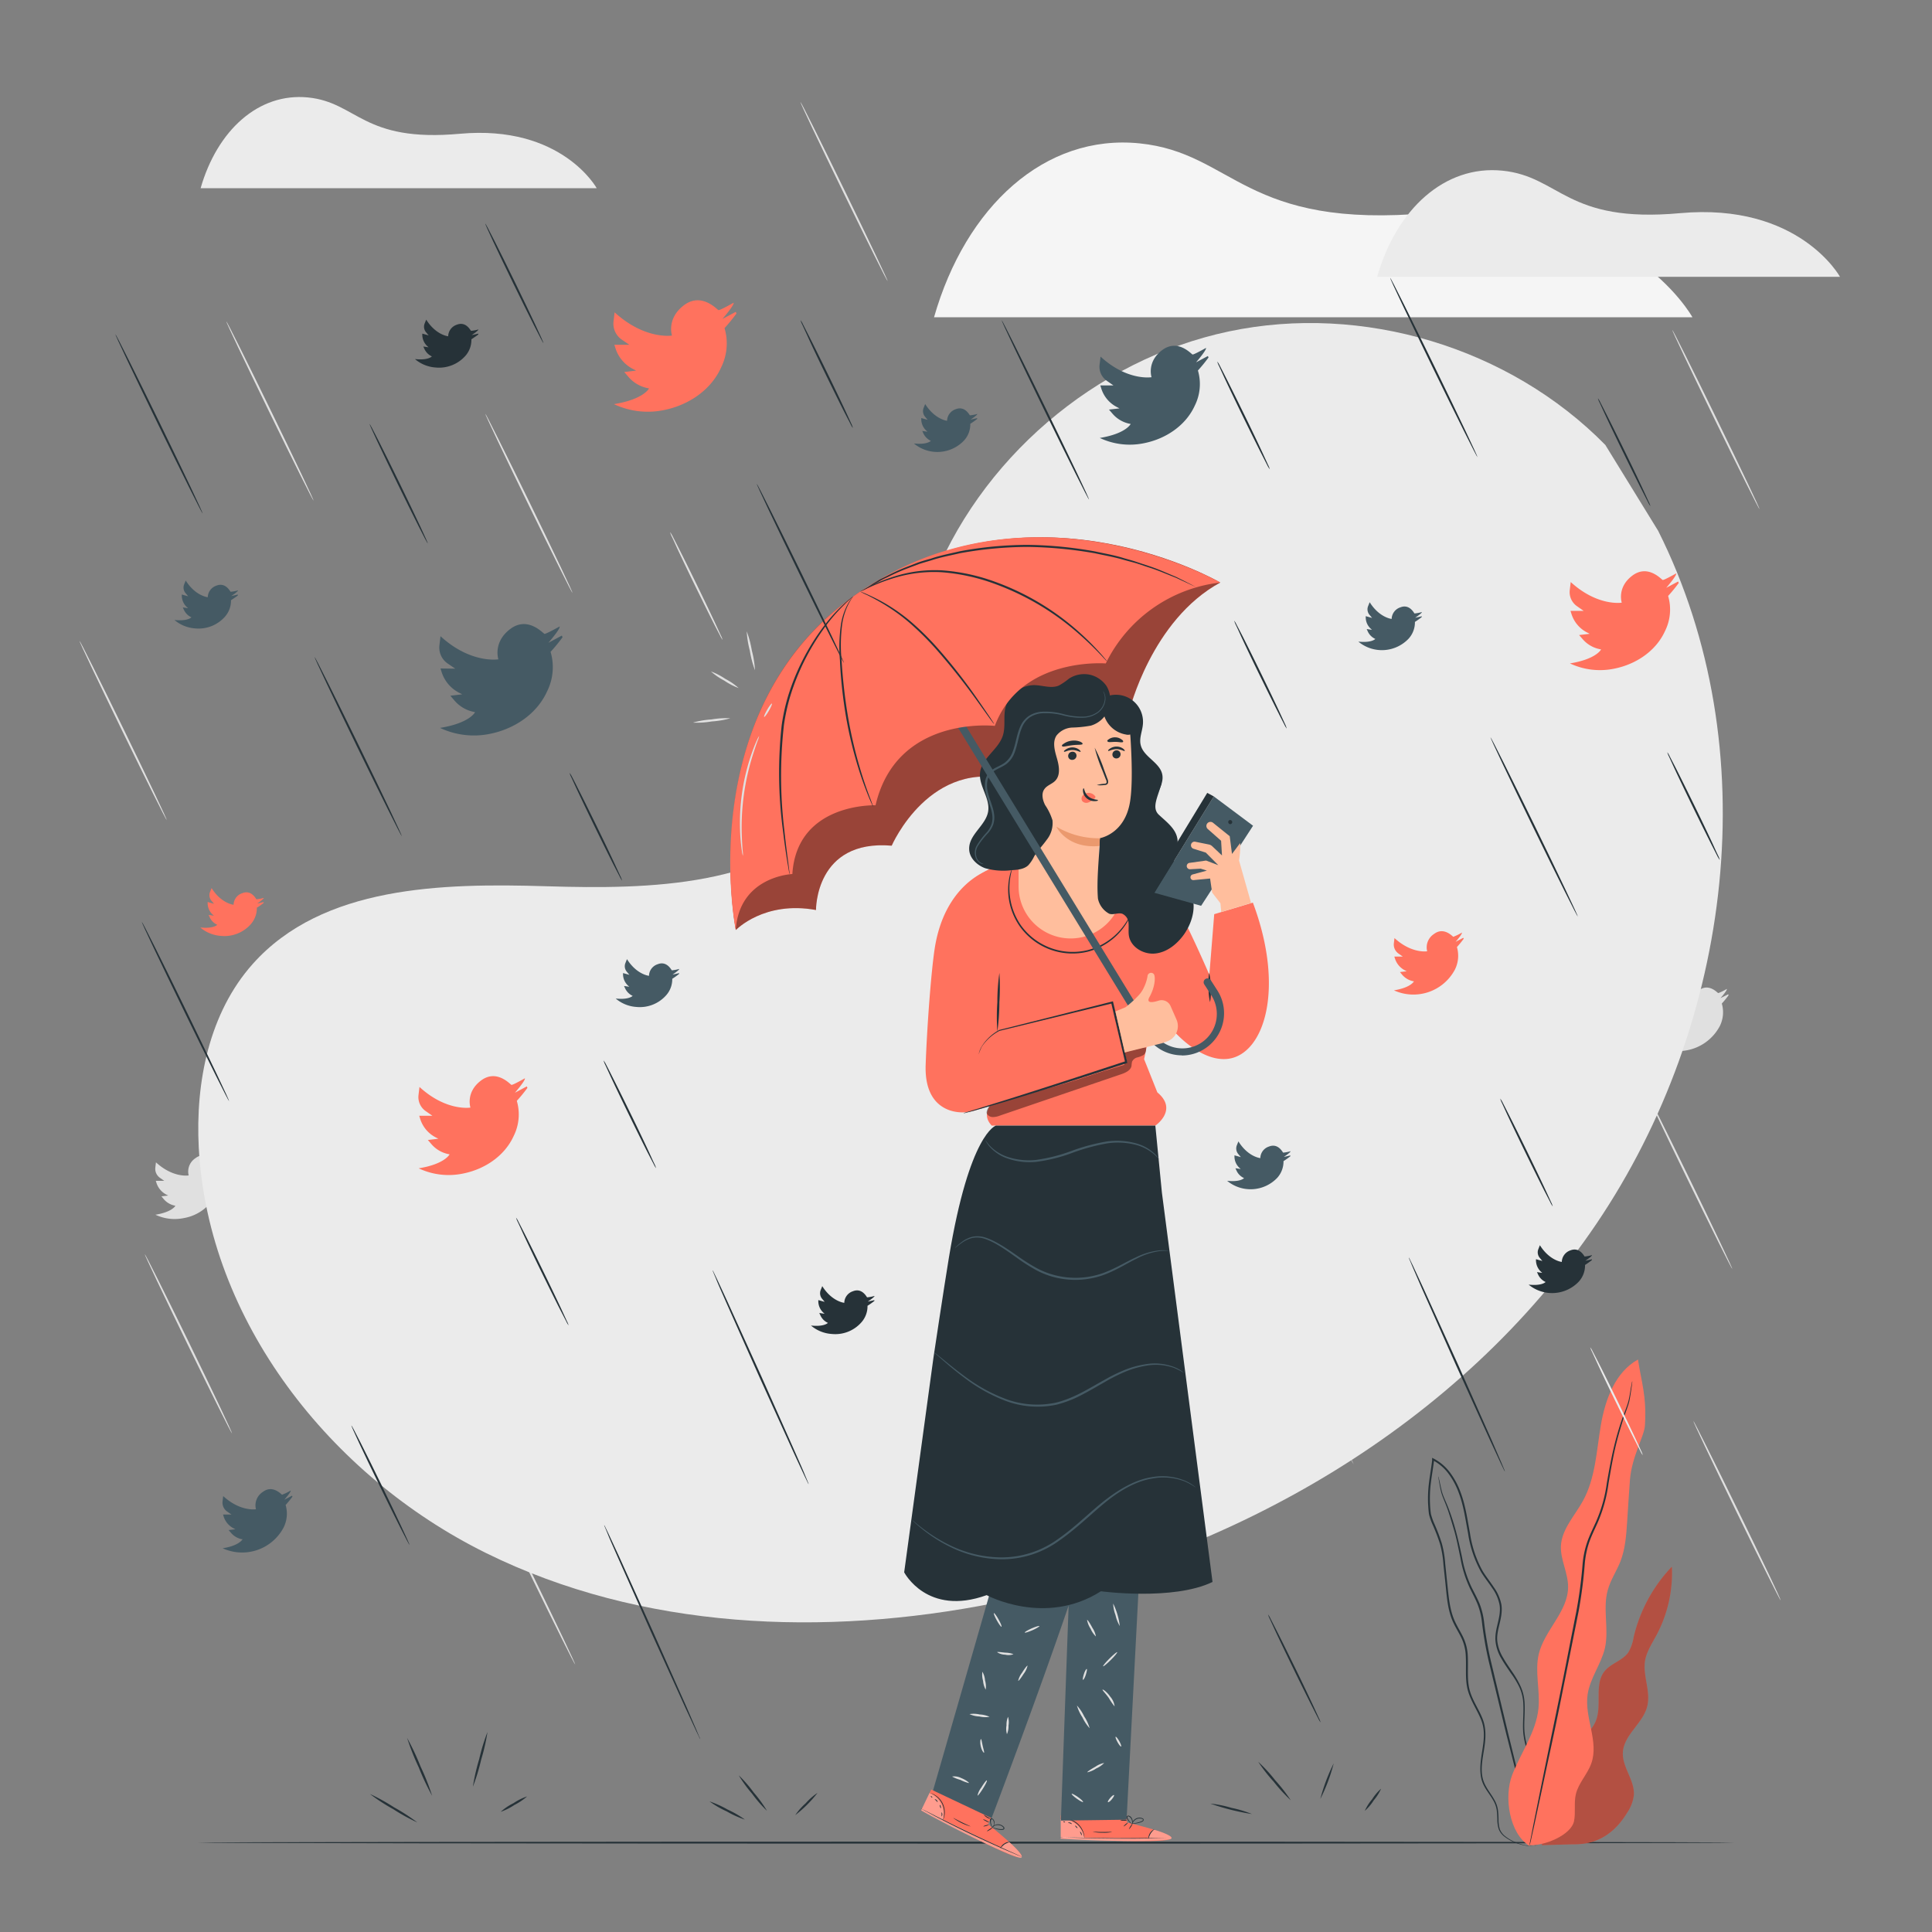 <svg xmlns="http://www.w3.org/2000/svg" viewBox="0 0 500 500"><rect x="0" y="0" width="500" height="500" fill="#808080" stroke="none"/><g id="background-complete"><path d="M81.16,129.58c-.13.06-5.3-10.28-11.54-23.1S58.42,83.21,58.55,83.14s5.3,10.28,11.54,23.11S81.29,129.51,81.16,129.58Z" style="fill:#e0e0e0"></path><path d="M187,165.6a6,6,0,0,1-.62-1.06c-.41-.79-.93-1.78-1.53-2.95-1.28-2.51-3-6-4.88-9.84s-3.55-7.36-4.74-9.9c-.54-1.21-1-2.22-1.38-3a6.23,6.23,0,0,1-.44-1.14,5.9,5.9,0,0,1,.63,1l1.53,3c1.27,2.51,3,6,4.87,9.84s3.55,7.36,4.74,9.91l1.38,3A5.13,5.13,0,0,1,187,165.6Z" style="fill:#e0e0e0"></path><path d="M51.92,48.71H154.43S145.37,32.21,119,34.62c-25.2,2.29-26.48-8.12-39.29-9.4S56.2,33.76,51.92,48.71Z" style="fill:#ebebeb"></path><path d="M40.36,300.81l-.16,1.35a2.84,2.84,0,0,0,1.2,2.66l1.11.78H40.32l.16.5a5.19,5.19,0,0,0,2.59,3.07l.46.24-1.75.2.55.67A5.09,5.09,0,0,0,45.16,312l.23.05s-.77,1.61-5.17,2.32a11.7,11.7,0,0,0,7.35.87A11.57,11.57,0,0,0,56,308.94a8,8,0,0,0,.51-5.81A27.57,27.57,0,0,0,58.29,301l-.11-.24-2,1s1.77-2,1.65-2.4a13,13,0,0,1-2.24,1.09c-.2-.08-2.44-2.67-5-.72a4.13,4.13,0,0,0-1.76,4.47S44.83,304.91,40.36,300.81Z" style="fill:#e0e0e0"></path><path d="M429.44,257.44l-.16,1.34a2.86,2.86,0,0,0,1.2,2.67l1.11.77H429.4l.16.51a5.22,5.22,0,0,0,2.59,3.07l.46.23-1.75.21.55.66a5.08,5.08,0,0,0,2.83,1.7l.23,0s-.77,1.62-5.17,2.33a12.16,12.16,0,0,0,15.79-5.39,8,8,0,0,0,.51-5.82,23.92,23.92,0,0,0,1.76-2.16l-.1-.24-2,1s1.77-2,1.65-2.39a13.75,13.75,0,0,1-2.24,1.09c-.2-.08-2.44-2.67-5-.72a4.12,4.12,0,0,0-1.76,4.47S433.91,261.54,429.44,257.44Z" style="fill:#e0e0e0"></path><path d="M455.38,131.8c-.13.06-5.3-10.28-11.54-23.1s-11.2-23.27-11.07-23.34,5.3,10.28,11.54,23.11S455.51,131.73,455.38,131.8Z" style="fill:#e0e0e0"></path><path d="M148.18,153.48c-.12.07-5.29-10.28-11.53-23.1s-11.2-23.27-11.07-23.33,5.29,10.28,11.54,23.11S148.31,153.42,148.18,153.48Z" style="fill:#e0e0e0"></path><path d="M351.16,317.6c-.12.07-5.29-10.28-11.53-23.1s-11.2-23.27-11.07-23.33,5.29,10.28,11.54,23.1S351.29,317.54,351.16,317.6Z" style="fill:#e0e0e0"></path><path d="M350.34,379c-.13.06-8.12-16-17.84-36s-17.5-36.13-17.37-36.19,8.11,16,17.84,36S350.47,379,350.34,379Z" style="fill:#e0e0e0"></path><path d="M100.4,295.62c-.13.07-5.3-10.28-11.54-23.1s-11.2-23.27-11.07-23.33,5.29,10.28,11.54,23.1S100.53,295.56,100.4,295.62Z" style="fill:#e0e0e0"></path><path d="M43.17,212.26c-.13.06-5.3-10.29-11.54-23.11s-11.2-23.26-11.07-23.33,5.3,10.28,11.54,23.11S43.3,212.19,43.17,212.26Z" style="fill:#e0e0e0"></path><path d="M202.54,293.86c-.13.07-5.29-10.28-11.53-23.1s-11.2-23.27-11.07-23.33,5.29,10.28,11.53,23.1S202.67,293.8,202.54,293.86Z" style="fill:#e0e0e0"></path><path d="M250.49,308.71c-.13.06-5.3-10.28-11.54-23.1s-11.2-23.27-11.07-23.33,5.3,10.28,11.54,23.1S250.62,308.65,250.49,308.71Z" style="fill:#e0e0e0"></path><path d="M190.17,414.93c-.13.06-5.3-10.29-11.54-23.11s-11.2-23.26-11.07-23.33,5.3,10.28,11.54,23.11S190.3,414.86,190.17,414.93Z" style="fill:#e0e0e0"></path><path d="M460.83,414.17c-.12.06-5.29-10.28-11.53-23.1s-11.2-23.27-11.07-23.34,5.29,10.28,11.54,23.11S461,414.1,460.83,414.17Z" style="fill:#e0e0e0"></path><path d="M374.3,158.33c-.13.07-5.29-10.28-11.53-23.1S351.57,112,351.7,111.9,357,122.18,363.24,135,374.43,158.27,374.3,158.33Z" style="fill:#e0e0e0"></path><path d="M373,267.4c-.13.07-5.3-10.28-11.54-23.1S350.21,221,350.34,221s5.29,10.28,11.54,23.11S373.08,267.34,373,267.4Z" style="fill:#e0e0e0"></path><path d="M448.34,328.45c-.13.07-5.29-10.28-11.54-23.1S425.61,282.08,425.73,282s5.3,10.28,11.54,23.11S448.47,328.39,448.34,328.45Z" style="fill:#e0e0e0"></path><path d="M148.87,430.8c-.13.06-5.29-10.28-11.53-23.1s-11.2-23.27-11.07-23.34,5.29,10.28,11.53,23.11S149,430.73,148.87,430.8Z" style="fill:#e0e0e0"></path><path d="M229.74,72.8c-.13.06-5.29-10.29-11.54-23.11S207,26.43,207.14,26.36s5.29,10.28,11.53,23.11S229.87,72.73,229.74,72.8Z" style="fill:#e0e0e0"></path><path d="M403.83,166a6,6,0,0,1-.62-1.06c-.41-.79-.93-1.78-1.53-3-1.28-2.51-3-6-4.88-9.84s-3.55-7.36-4.74-9.9c-.54-1.21-1-2.22-1.38-3a6.23,6.23,0,0,1-.44-1.14,5.59,5.59,0,0,1,.62,1.05c.42.79.93,1.78,1.54,2.95,1.27,2.51,3,6,4.87,9.84s3.55,7.36,4.74,9.91l1.38,3A5.13,5.13,0,0,1,403.83,166Z" style="fill:#ebebeb"></path><path d="M241.73,82.1H438s-17.35-31.58-67.87-27c-48.25,4.39-50.7-15.53-75.24-18S249.91,53.48,241.73,82.1Z" style="fill:#f5f5f5"></path><path d="M356.4,71.64H476.19s-10.6-19.28-41.43-16.47c-29.45,2.68-30.95-9.48-45.92-11S361.39,54.17,356.4,71.64Z" style="fill:#ebebeb"></path></g><g id="background-simple"><path d="M415.45,115.14C390.63,89.91,352.61,78.46,318,85.78S253.22,119,240.73,152.07c-7.35,19.48-9.4,41.91-23.34,57.37-18.14,20.12-48.94,20.75-76,19.92s-57.89-.13-75.95,20.07c-11.3,12.65-14.9,30.64-14,47.59,2.41,44.85,34.06,85,74.32,104.89s87.64,21.72,131.7,12.95c61.71-12.28,120.41-46,155.68-98.13s44.21-123.1,16-179.34" style="fill:#ebebeb"></path></g><g id="Floor"><path d="M448.87,476.87c0,.14-89,.26-198.86.26S51.13,477,51.13,476.87s89-.26,198.88-.26S448.87,476.72,448.87,476.87Z" style="fill:#263238"></path><path d="M108,471.64a48.08,48.08,0,0,1-6.26-3.45,47.91,47.91,0,0,1-6-3.91,50.84,50.84,0,0,1,6.25,3.46A50.22,50.22,0,0,1,108,471.64Z" style="fill:#263238"></path><path d="M105.36,449.78a64.18,64.18,0,0,1,3.48,7.39,61.6,61.6,0,0,1,3,7.59,64.18,64.18,0,0,1-3.48-7.39A62.85,62.85,0,0,1,105.36,449.78Z" style="fill:#263238"></path><path d="M126.16,448.24a51.14,51.14,0,0,1-1.64,7.17,51,51,0,0,1-2.14,7,52.91,52.91,0,0,1,1.64-7.17A51,51,0,0,1,126.16,448.24Z" style="fill:#263238"></path><path d="M136.41,464.91a15.73,15.73,0,0,1-3.28,2.21,15.49,15.49,0,0,1-3.54,1.77,14.51,14.51,0,0,1,3.28-2.22A14.72,14.72,0,0,1,136.41,464.91Z" style="fill:#263238"></path><path d="M192.78,470.91a25.28,25.28,0,0,1-4.7-2.12,25.12,25.12,0,0,1-4.46-2.59,26.45,26.45,0,0,1,4.7,2.12A25.58,25.58,0,0,1,192.78,470.91Z" style="fill:#263238"></path><path d="M198.5,468.65a33.77,33.77,0,0,1-3.86-4.44,33.4,33.4,0,0,1-3.45-4.76,33.77,33.77,0,0,1,3.86,4.44A33.4,33.4,0,0,1,198.5,468.65Z" style="fill:#263238"></path><path d="M211.57,464a31.36,31.36,0,0,1-5.76,5.75,16.47,16.47,0,0,1,2.7-3.06A15.75,15.75,0,0,1,211.57,464Z" style="fill:#263238"></path><path d="M334.05,465.91a42.43,42.43,0,0,1-4.43-4.82,41.24,41.24,0,0,1-4-5.15,40.23,40.23,0,0,1,4.42,4.81A42.46,42.46,0,0,1,334.05,465.91Z" style="fill:#263238"></path><path d="M341.7,465.57a47,47,0,0,1,3.46-9.21,45.38,45.38,0,0,1-3.46,9.21Z" style="fill:#263238"></path><path d="M353.21,468.64a12.25,12.25,0,0,1,1.9-3,12.43,12.43,0,0,1,2.32-2.73,12.75,12.75,0,0,1-1.9,3A12.23,12.23,0,0,1,353.21,468.64Z" style="fill:#263238"></path><path d="M324,469.47a59.58,59.58,0,0,1-10.75-2.7,29.31,29.31,0,0,1,5.44,1.1A29.66,29.66,0,0,1,324,469.47Z" style="fill:#263238"></path></g><g id="Character"><path d="M291.65,471.66v-1.82l-17.11,0,0,6,1.06.07c4.7.28,23.92,1.08,27.06.14C306.11,475,291.65,471.66,291.65,471.66Z" style="fill:#FF725E"></path><g style="opacity:0.3"><path d="M280.66,475.7a5.91,5.91,0,0,0-2.16-3.64,5.75,5.75,0,0,0-4-1.25l0,4.76Z" style="fill:#fff"></path></g><g style="opacity:0.3"><path d="M298.71,473.53s5.07,1.48,4.44,2.31-20.09.76-28.67,0l0-.38,22.69.29S297.72,473.57,298.71,473.53Z" style="fill:#fff"></path></g><path d="M274.24,475.42l.3,0,.84.06,3.09.14c2.62.11,6.23.2,10.23.22s7.61,0,10.22-.12l3.1-.12.84,0,.29,0H302l-3.1.05c-2.62,0-6.23.09-10.22.07s-7.61-.1-10.22-.16l-3.1-.08-.84,0Z" style="fill:#263238"></path><path d="M297.19,476a7.67,7.67,0,0,1,.59-1.47,6.69,6.69,0,0,1,1.06-1.19,2.77,2.77,0,0,0-1.65,2.66Z" style="fill:#263238"></path><path d="M292.18,473.41s.29-.26.54-.65.41-.73.36-.76-.29.26-.54.65S292.13,473.38,292.18,473.41Z" style="fill:#263238"></path><path d="M290.8,472.68s.31-.14.6-.4.5-.51.47-.55-.31.13-.61.39S290.76,472.63,290.8,472.68Z" style="fill:#263238"></path><path d="M289.93,471.06a2,2,0,0,0,.89.12,1.91,1.91,0,0,0,.89-.09c0-.06-.39-.11-.88-.12A2.35,2.35,0,0,0,289.93,471.06Z" style="fill:#263238"></path><path d="M289.64,469.93a2.52,2.52,0,0,0,2,.16,4.89,4.89,0,0,0-1-.07A4.63,4.63,0,0,0,289.64,469.93Z" style="fill:#263238"></path><path d="M292.76,471.93a3.4,3.4,0,0,0,1.1,0,5.41,5.41,0,0,0,1.16-.25,2.85,2.85,0,0,0,.67-.27.56.56,0,0,0,.27-.34.43.43,0,0,0-.16-.44,2,2,0,0,0-2.49.58,2.11,2.11,0,0,0-.36.73.71.71,0,0,0,0,.29,3.26,3.26,0,0,1,.51-.93,2,2,0,0,1,.93-.6,1.75,1.75,0,0,1,1.31.09c.17.13.1.34-.09.45a2.81,2.81,0,0,1-.62.26,7.86,7.86,0,0,1-1.13.29C293.18,471.89,292.76,471.89,292.76,471.93Z" style="fill:#263238"></path><path d="M293,472a1,1,0,0,0,.13-.76,1.74,1.74,0,0,0-.29-.8,1.11,1.11,0,0,0-.91-.56.43.43,0,0,0-.34.5,1.14,1.14,0,0,0,.18.49,3.18,3.18,0,0,0,.52.67,1.49,1.49,0,0,0,.62.44s-.22-.19-.52-.54a3.6,3.6,0,0,1-.45-.66c-.15-.23-.25-.65,0-.7s.56.25.72.47a1.81,1.81,0,0,1,.31.71A3.33,3.33,0,0,1,293,472Z" style="fill:#263238"></path><path d="M274.61,470.76s.49,0,1.26.05a5.59,5.59,0,0,1,2.74,1.14,5.53,5.53,0,0,1,1.71,2.43c.25.74.28,1.23.31,1.22s0-.12,0-.34a4.41,4.41,0,0,0-.19-.92,5.22,5.22,0,0,0-1.71-2.55,5.33,5.33,0,0,0-2.86-1.13,5.25,5.25,0,0,0-.93,0A1.49,1.49,0,0,0,274.61,470.76Z" style="fill:#263238"></path><path d="M282.81,474.05a9.65,9.65,0,0,0,2.49.25,8.92,8.92,0,0,0,2.49-.19c0-.06-1.12,0-2.49,0S282.82,474,282.81,474.05Z" style="fill:#263238"></path><path d="M279.47,474s.09.24.2.49.18.48.24.48.09-.27-.05-.56S279.51,474,279.47,474Z" style="fill:#263238"></path><path d="M278.22,472.46s.07.22.24.4.35.29.4.25-.07-.22-.25-.4S278.26,472.42,278.22,472.46Z" style="fill:#263238"></path><path d="M276.42,471.74c0,.05.24.05.49.14s.43.22.47.19-.09-.28-.4-.38S276.4,471.68,276.42,471.74Z" style="fill:#263238"></path><path d="M275.14,471.39c0,.06.08.14.22.2s.27.06.29,0-.07-.14-.22-.19S275.16,471.34,275.14,471.39Z" style="fill:#263238"></path><path d="M258.31,266.35c1.38,5.77,2.15,13.38-.82,18.41,0,0-4.07,3.12-.83,6.55H299s6-4.07.52-8.6l-3.43-8.6,2.22-10.49.83-4.2,3.73,6.39S310.29,275.1,318,274c9.23-1.38,14.58-18.19,6.24-40.41l-10,3-1.26,15.69s-6-14-10.15-20.83c-3.9-6.41-9.07-7.45-11.82-7.64a19,19,0,0,0-3.51-.72l-22.52-.19a21.31,21.31,0,0,0-13.45,4.93l6.84,38.51" style="fill:#FF725E"></path><path d="M313.16,259.35a14.41,14.41,0,0,1-.38-3.77,13.7,13.7,0,0,1,.15-3.79,14.25,14.25,0,0,1,.38,3.77A13.74,13.74,0,0,1,313.16,259.35Z" style="fill:#263238"></path><g style="opacity:0.4"><path d="M256.21,286.16c-.17,0-1.09,1.38-.83,2a1.74,1.74,0,0,0,1.55.94,5.2,5.2,0,0,0,1.86-.39l21.52-7.34,9.86-3.36c1.13-.38,2.43-1,2.66-2.12a8.36,8.36,0,0,1,.14-1.12,2.05,2.05,0,0,1,1.33-1.1A6,6,0,0,0,296,273a1.9,1.9,0,0,0,.5-2c.05.09-3.56.52-5.37,1.43.12.72.6,2.55.6,2.55s-1.93.52-2.62.79c-11.41,4.58-21.46,6.56-32.85,10.44"></path></g><path d="M292.84,236.16a1.82,1.82,0,0,1-.16.5,12.5,12.5,0,0,1-.61,1.36,16.48,16.48,0,0,1-3.36,4.35,16.89,16.89,0,0,1-7.13,3.91,16.75,16.75,0,0,1-17.76-6.68A16.85,16.85,0,0,1,261,232a16.45,16.45,0,0,1,.34-5.49,10.88,10.88,0,0,1,.44-1.42,1.72,1.72,0,0,1,.21-.48c.05,0-.2.69-.45,2a17.33,17.33,0,0,0-.17,5.39,16.82,16.82,0,0,0,2.81,7.42,16.48,16.48,0,0,0,17.24,6.49,17,17,0,0,0,7-3.72,17.59,17.59,0,0,0,3.43-4.18C292.54,236.81,292.79,236.14,292.84,236.16Z" style="fill:#263238"></path><path d="M241,465s22.49-77.8,22.92-80.25c.39-2.21-10.13-55.92-11.65-69.85l31.93.3a2.07,2.07,0,0,1,0,.23l15.43.43-8.07,155.08-17,.23,2-55.64c-8.38,24.57-20.22,55.75-20.22,55.75Z" style="fill:#455a64"></path><path d="M282,447.26a11.1,11.1,0,0,1-1.87-2.81,10.92,10.92,0,0,1-1.42-3.06,11.23,11.23,0,0,1,1.87,2.8A11,11,0,0,1,282,447.26Z" style="fill:#e0e0e0"></path><path d="M285.49,431.23c-.11-.1.63-1,1.64-2s1.91-1.75,2-1.65-.63,1-1.64,2S285.59,431.33,285.49,431.23Z" style="fill:#e0e0e0"></path><path d="M283.62,423.52a6,6,0,0,1-1.37-2,6.11,6.11,0,0,1-.92-2.29c.13-.07.75.85,1.38,2.05A5.87,5.87,0,0,1,283.62,423.52Z" style="fill:#e0e0e0"></path><path d="M280.27,434.74c-.13-.05,0-.72.24-1.49s.6-1.37.74-1.32,0,.71-.24,1.49S280.41,434.79,280.27,434.74Z" style="fill:#e0e0e0"></path><path d="M288.46,441.62a17.16,17.16,0,0,1-1.51-2.2c-.85-1.19-1.71-2-1.61-2.14s1.14.58,2,1.83A4.58,4.58,0,0,1,288.46,441.62Z" style="fill:#e0e0e0"></path><path d="M285.76,456.25a6.25,6.25,0,0,1-2.06,1.42,6.37,6.37,0,0,1-2.3,1c-.07-.13.85-.76,2.05-1.42A6,6,0,0,1,285.76,456.25Z" style="fill:#e0e0e0"></path><path d="M280.3,466.35c-.08.12-.81-.26-1.62-.84s-1.41-1.15-1.33-1.27.81.26,1.63.84S280.39,466.23,280.3,466.35Z" style="fill:#e0e0e0"></path><path d="M288.31,464.56c.11.1-.15.58-.57,1.09s-.86.84-1,.74.14-.57.57-1.08S288.2,464.47,288.31,464.56Z" style="fill:#e0e0e0"></path><path d="M289.81,420.83A9.28,9.28,0,0,1,288.7,418a9.38,9.38,0,0,1-.61-3,18.16,18.16,0,0,1,1.72,5.89Z" style="fill:#e0e0e0"></path><path d="M259.19,421c-.13.07-.67-.66-1.21-1.63s-.89-1.82-.76-1.89.67.66,1.21,1.63S259.31,420.9,259.19,421Z" style="fill:#e0e0e0"></path><path d="M269,420.83c0,.13-.75.61-1.8,1.07s-1.95.73-2,.6.75-.62,1.8-1.08S269,420.69,269,420.83Z" style="fill:#e0e0e0"></path><path d="M262.29,428.11a3.76,3.76,0,0,1-2.16.12,3.92,3.92,0,0,1-2.07-.64c0-.15,1,0,2.13.12A5.77,5.77,0,0,1,262.29,428.11Z" style="fill:#e0e0e0"></path><path d="M263.5,435a5.43,5.43,0,0,1,1-2.09c.67-1.09,1.31-1.91,1.43-1.83a5.43,5.43,0,0,1-1,2.1C264.26,434.25,263.62,435.07,263.5,435Z" style="fill:#e0e0e0"></path><path d="M255.1,437.28a5.54,5.54,0,0,1-.68-2.27,5.63,5.63,0,0,1-.18-2.37,5.4,5.4,0,0,1,.69,2.27A5.52,5.52,0,0,1,255.1,437.28Z" style="fill:#e0e0e0"></path><path d="M256.1,444.31a6.52,6.52,0,0,1-2.64-.09,6.79,6.79,0,0,1-2.56-.61,6.93,6.93,0,0,1,2.63.09A7,7,0,0,1,256.1,444.31Z" style="fill:#e0e0e0"></path><path d="M260.6,448.8a4.9,4.9,0,0,1-.12-2.26,5.19,5.19,0,0,1,.4-2.23,5.07,5.07,0,0,1,.12,2.26A5.19,5.19,0,0,1,260.6,448.8Z" style="fill:#e0e0e0"></path><path d="M254.66,453.6c-.12.07-.62-.64-.85-1.66s-.08-1.88.06-1.87.24.8.45,1.75S254.79,453.53,254.66,453.6Z" style="fill:#e0e0e0"></path><path d="M250.76,461.46a9.62,9.62,0,0,1-2.19-.82,9.48,9.48,0,0,1-2.17-.87,3.87,3.87,0,0,1,2.36.39C250,460.64,250.84,461.35,250.76,461.46Z" style="fill:#e0e0e0"></path><path d="M255.4,460.76c.13.07-.31,1-1,2.1s-1.3,1.9-1.42,1.83a5.2,5.2,0,0,1,1-2.1C254.64,461.5,255.28,460.68,255.4,460.76Z" style="fill:#e0e0e0"></path><path d="M290.15,452c-.13.07-.55-.44-.94-1.14s-.6-1.32-.48-1.39.54.44.94,1.14S290.27,452,290.15,452Z" style="fill:#e0e0e0"></path><path d="M255.7,472.11l.78-1.65L241,463.14l-2.6,5.39.92.52c4.14,2.26,21.17,11.19,24.42,11.68C267.37,481.27,255.7,472.11,255.7,472.11Z" style="fill:#FF725E"></path><g style="opacity:0.3"><path d="M244,471.07a5.85,5.85,0,0,0-.4-4.21,5.69,5.69,0,0,0-3.06-2.83l-2.05,4.29Z" style="fill:#fff"></path></g><g style="opacity:0.3"><path d="M261.3,476.81s3.95,3.51,3,4-18.49-7.89-25.91-12.27l.19-.33L259,478.15S260.38,476.43,261.3,476.81Z" style="fill:#fff"></path></g><path d="M238.36,468.08a2.08,2.08,0,0,0,.25.15l.74.41,2.74,1.45c2.32,1.21,5.54,2.85,9.15,4.57s6.9,3.21,9.3,4.25l2.85,1.22.78.32.27.1s-.08-.06-.26-.14l-.76-.35-2.83-1.28c-2.38-1.08-5.66-2.59-9.27-4.31s-6.83-3.33-9.17-4.51l-2.76-1.39-.76-.37A1,1,0,0,0,238.36,468.08Z" style="fill:#263238"></path><path d="M258.87,478.38A7.83,7.83,0,0,1,260,477.3a7.21,7.21,0,0,1,1.47-.62,2.36,2.36,0,0,0-1.58.44A2.3,2.3,0,0,0,258.87,478.38Z" style="fill:#263238"></path><path d="M255.44,473.92c0,.05.37-.12.76-.36s.69-.49.66-.54a2,2,0,0,0-.77.36C255.7,473.63,255.4,473.87,255.44,473.92Z" style="fill:#263238"></path><path d="M254.5,472.66c0,.06.34,0,.72-.1s.67-.24.65-.3-.33,0-.71.1S254.49,472.61,254.5,472.66Z" style="fill:#263238"></path><path d="M254.41,470.84c0,.05.31.27.75.48a2,2,0,0,0,.85.3c0-.05-.31-.27-.76-.48A2,2,0,0,0,254.41,470.84Z" style="fill:#263238"></path><path d="M254.63,469.69s.27.4.77.68a1.76,1.76,0,0,0,1,.32c0-.06-.4-.22-.88-.5S254.67,469.64,254.63,469.69Z" style="fill:#263238"></path><path d="M256.6,472.82a3.09,3.09,0,0,0,1,.47,6,6,0,0,0,1.16.27,3.33,3.33,0,0,0,.72,0,.6.6,0,0,0,.39-.19.45.45,0,0,0,0-.47,2,2,0,0,0-2.49-.54,1.89,1.89,0,0,0-.64.51c-.12.15-.16.25-.15.25a3.3,3.3,0,0,1,.85-.63,1.94,1.94,0,0,1,1.1-.14,1.68,1.68,0,0,1,1.14.64c.11.19,0,.35-.27.37a3,3,0,0,1-.67,0,7.45,7.45,0,0,1-1.14-.22C257,473,256.61,472.79,256.6,472.82Z" style="fill:#263238"></path><path d="M256.83,473a1.16,1.16,0,0,0,.44-.64,1.9,1.9,0,0,0,.08-.85,1.1,1.1,0,0,0-.59-.89.43.43,0,0,0-.52.31,1.18,1.18,0,0,0,0,.52,3.34,3.34,0,0,0,.18.82,1.57,1.57,0,0,0,.37.67s-.11-.27-.23-.71a3.52,3.52,0,0,1-.13-.79c0-.28.05-.7.32-.62s.39.46.45.73a1.77,1.77,0,0,1,0,.77A5.27,5.27,0,0,1,256.83,473Z" style="fill:#263238"></path><path d="M240.68,464s.46.17,1.12.58a5.59,5.59,0,0,1,2,2.21,5.46,5.46,0,0,1,.5,2.92c-.08.77-.26,1.23-.23,1.24a.92.92,0,0,0,.15-.31,4.55,4.55,0,0,0,.23-.91,5.26,5.26,0,0,0-.47-3,5.16,5.16,0,0,0-2.1-2.24,3.8,3.8,0,0,0-.85-.38A1,1,0,0,0,240.68,464Z" style="fill:#263238"></path><path d="M246.69,470.49a13.74,13.74,0,0,0,4.48,2.19c0-.06-1-.47-2.25-1.08S246.73,470.44,246.69,470.49Z" style="fill:#263238"></path><path d="M243.68,469.05c-.05,0,0,.25,0,.53s0,.51,0,.54.2-.21.2-.53S243.73,469,243.68,469.05Z" style="fill:#263238"></path><path d="M243.22,467.1c-.05,0,0,.22.05.46s.19.41.25.4,0-.23-.05-.47S243.27,467.08,243.22,467.1Z" style="fill:#263238"></path><path d="M241.9,465.68c0,.05.2.15.38.34s.3.38.35.37,0-.29-.2-.52S241.91,465.62,241.9,465.68Z" style="fill:#263238"></path><path d="M240.89,464.82s0,.16.12.27.22.17.26.13,0-.16-.11-.27S240.93,464.78,240.89,464.82Z" style="fill:#263238"></path><path d="M315.8,150.76s-46.77-27.37-92,1.59-33.35,88.33-33.35,88.33,7.29-7.64,20.73-5.17c0,0-.25-18.34,19.59-16.65,0,0,10-23.13,31.48-16.8,0,0,4-20.67,30-18.05C292.25,184,298,160.43,315.8,150.76Z" style="fill:#FF725E"></path><g style="opacity:0.4"><path d="M315.8,150.76s-46.77-27.37-92,1.59-33.35,88.33-33.35,88.33,7.29-7.64,20.73-5.17c0,0-.25-18.34,19.59-16.65,0,0,10-23.13,31.48-16.8,0,0,4-20.67,30-18.05C292.25,184,298,160.43,315.8,150.76Z"></path></g><path d="M234,406.91s5.91,11.49,21.35,5.91c0,0,15.11,8.21,29.56-1,0,0,18.71,2.51,28.89-2.41L300.7,308.65,299,291.31H257.75s-6.84,1.82-12.18,34.19c-1.3,7.85-4,25.91-4,25.91Z" style="fill:#263238"></path><path d="M302.5,323.72c0,.07-.85-.09-2.36.06a18.54,18.54,0,0,0-6.06,2c-2.45,1.17-5.19,3-8.62,4.23a21.68,21.68,0,0,1-11.7.74,21,21,0,0,1-5.75-2.13,46.74,46.74,0,0,1-4.78-3.06c-2.93-2.09-5.61-4-8.15-4.87a6.18,6.18,0,0,0-3.53-.29,8,8,0,0,0-2.47,1.14c-1.24.86-1.86,1.45-1.89,1.41s.13-.17.42-.45a15.7,15.7,0,0,1,1.36-1.13,7.72,7.72,0,0,1,2.51-1.25,6.47,6.47,0,0,1,3.71.22c2.64.89,5.37,2.76,8.31,4.82a48.87,48.87,0,0,0,4.75,3,21,21,0,0,0,5.62,2.06,21.31,21.31,0,0,0,11.43-.69c3.36-1.2,6.13-3,8.62-4.1a17.73,17.73,0,0,1,6.2-1.84A8.07,8.07,0,0,1,302.5,323.72Z" style="fill:#455a64"></path><path d="M306.39,355.31a19.56,19.56,0,0,0-2.48-1.27,14.24,14.24,0,0,0-7.47-.57,24.76,24.76,0,0,0-5,1.43,45.16,45.16,0,0,0-5.4,2.69c-1.86,1.06-3.79,2.21-5.86,3.29a29.74,29.74,0,0,1-6.75,2.65,23.6,23.6,0,0,1-13.8-1.23,42.23,42.23,0,0,1-9.9-5.62c-2.6-1.94-4.58-3.66-5.94-4.85l-1.56-1.38c-.35-.33-.53-.5-.51-.52a4.58,4.58,0,0,1,.58.44l1.62,1.31c1.4,1.14,3.41,2.81,6,4.7a42.63,42.63,0,0,0,9.85,5.47A23.34,23.34,0,0,0,273.27,363c4.77-1.16,8.75-3.81,12.49-5.85a43.05,43.05,0,0,1,5.48-2.68,24.27,24.27,0,0,1,5.14-1.39,14,14,0,0,1,7.6.75,8,8,0,0,1,1.09.53,4.7,4.7,0,0,1,.75.47A3.69,3.69,0,0,1,306.39,355.31Z" style="fill:#455a64"></path><path d="M236.07,393.39a6.2,6.2,0,0,1,.66.52c.42.36,1.05.87,1.88,1.51a41.55,41.55,0,0,0,7.52,4.63,30.76,30.76,0,0,0,12.64,3,24.83,24.83,0,0,0,15-4.72c4.69-3.24,8.48-7.22,12.43-10.25s8-5.21,11.8-5.77a15.27,15.27,0,0,1,8.79.94,10.56,10.56,0,0,1,2.09,1.22,4.75,4.75,0,0,1,.65.55,17.2,17.2,0,0,0-2.82-1.59,15.43,15.43,0,0,0-8.65-.76c-3.68.6-7.71,2.72-11.56,5.79s-7.69,7-12.44,10.3a25.07,25.07,0,0,1-15.28,4.77A30.65,30.65,0,0,1,246,400.38a38.76,38.76,0,0,1-7.5-4.8c-.81-.67-1.42-1.21-1.82-1.59A4.53,4.53,0,0,1,236.07,393.39Z" style="fill:#455a64"></path><path d="M300,300.08s-.43-.54-1.34-1.36a11.9,11.9,0,0,0-4.54-2.39,18.69,18.69,0,0,0-7.61-.42,52,52,0,0,0-9.11,2.49,41.25,41.25,0,0,1-9.27,2.29,17.46,17.46,0,0,1-7.74-1,10.82,10.82,0,0,1-4.33-3,7.6,7.6,0,0,1-.82-1.18,2.48,2.48,0,0,1-.23-.44c.06,0,.37.58,1.2,1.48a11.16,11.16,0,0,0,4.32,2.77,17.5,17.5,0,0,0,7.55.87,42.88,42.88,0,0,0,9.15-2.3,50.59,50.59,0,0,1,9.22-2.48,18.67,18.67,0,0,1,7.78.55,11.2,11.2,0,0,1,4.56,2.6,7.35,7.35,0,0,1,.94,1.08Q300,300.07,300,300.08Z" style="fill:#455a64"></path><path d="M285,180.93a7,7,0,0,1,10.78,6.54c-.15,1.79-1,3.56-.57,5.31.72,3.14,5,4.52,5.59,7.69.66,3.44-3.43,6.69-2.26,10,.58,1.64,2.34,2.68,2.82,4.35a4.25,4.25,0,0,1-1.6,4.24,10.8,10.8,0,0,1-4.37,1.9,11.59,11.59,0,0,1-6.17.31,20.27,20.27,0,0,1-4.49-2.51,6.26,6.26,0,0,0-4.89-1.1" style="fill:#263238"></path><path d="M292.46,207.45c.67-4.19.46-11.06.1-16.68a8.89,8.89,0,0,0-9.81-8.29L268.14,184a3,3,0,0,0-2.65,3l1.5,35.9h-3.38v6.5a13.47,13.47,0,0,0,26.94,0v-5.62a20.28,20.28,0,0,0-5.63-1l-.52,0c0-3.29.27-5.87.27-5.87S291.12,215.87,292.46,207.45Z" style="fill:#ffbe9d"></path><path d="M290,195.19a1.07,1.07,0,0,1-1,1.09,1,1,0,0,1-1.11-1,1.08,1.08,0,0,1,1-1.09A1,1,0,0,1,290,195.19Z" style="fill:#263238"></path><path d="M291.07,194.35c-.13.14-.95-.47-2.11-.47s-2,.59-2.14.45.07-.32.44-.59a3,3,0,0,1,1.72-.53,2.84,2.84,0,0,1,1.68.54C291,194,291.14,194.28,291.07,194.35Z" style="fill:#263238"></path><path d="M278.6,195.56a1.09,1.09,0,0,1-1.05,1.09,1,1,0,0,1-1.11-1,1.08,1.08,0,0,1,1-1.09A1,1,0,0,1,278.6,195.56Z" style="fill:#263238"></path><path d="M279.65,194.56c-.14.14-1-.46-2.12-.46s-2,.59-2.14.44.07-.31.45-.59a3,3,0,0,1,1.71-.52,2.84,2.84,0,0,1,1.68.54C279.59,194.24,279.71,194.5,279.65,194.56Z" style="fill:#263238"></path><path d="M283.86,203.18a8.25,8.25,0,0,1,1.89-.34c.3,0,.58-.09.63-.29a1.48,1.48,0,0,0-.2-.88l-.88-2.26a40,40,0,0,1-2-5.91,38.38,38.38,0,0,1,2.45,5.74l.84,2.27a1.75,1.75,0,0,1,.15,1.17.74.74,0,0,1-.49.43,1.93,1.93,0,0,1-.5.07A7.52,7.52,0,0,1,283.86,203.18Z" style="fill:#263238"></path><path d="M284.67,216.94a21.36,21.36,0,0,1-11.28-3s2.73,5.79,11.16,5Z" style="fill:#eb996e"></path><path d="M283.37,206a2.07,2.07,0,0,0-1.87-.78,1.92,1.92,0,0,0-1.33.71,1.21,1.21,0,0,0-.09,1.38,1.42,1.42,0,0,0,1.53.39,4.5,4.5,0,0,0,1.48-.89,1.18,1.18,0,0,0,.33-.34.39.39,0,0,0,0-.44" style="fill:#FF725E"></path><path d="M280.44,204c.19,0,.19,1.25,1.27,2.14s2.43.76,2.44.94-.3.24-.87.26a3.12,3.12,0,0,1-2-.71,2.77,2.77,0,0,1-1-1.8C280.22,204.29,280.36,204,280.44,204Z" style="fill:#263238"></path><path d="M280.17,192.53c-.12.31-1.28.16-2.64.33s-2.47.53-2.65.25.11-.43.56-.74a4.58,4.58,0,0,1,2-.69,4.33,4.33,0,0,1,2.07.25C280,192.13,280.22,192.38,280.17,192.53Z" style="fill:#263238"></path><path d="M290.65,192c-.21.26-1,0-2,0s-1.78.17-2-.1.05-.4.4-.65a2.72,2.72,0,0,1,1.6-.43,2.68,2.68,0,0,1,1.57.53C290.62,191.57,290.74,191.84,290.65,192Z" style="fill:#263238"></path><path d="M286.17,177.19c.07.1.12.21.19.31l0,0Z" style="fill:#263238"></path><path d="M286.39,177.54l.39.65C286.66,178,286.53,177.75,286.39,177.54Z" style="fill:#263238"></path><path d="M293.21,187.21a17.93,17.93,0,0,0-2.08-3.47,8,8,0,0,0-2.68-2.5,4,4,0,0,0-1.11-.37,7,7,0,0,0-1-3.37,7.25,7.25,0,0,0-4.09-2.84,7.16,7.16,0,0,0-5.64,1,16.34,16.34,0,0,1-2.58,1.76c-2,.85-4.24-.09-6.4-.11a7.78,7.78,0,0,0-7.43,5.84c-.55,2.39.09,5-.69,7.3-1.19,3.57-5.43,5.75-5.87,9.49-.4,3.4,2.61,6.56,2.1,10-.55,3.66-5,6-4.92,9.76,0,2.3,2,4.22,4.16,5a17.32,17.32,0,0,0,6.85.5c1.52-.09,3.18-.23,4.29-1.27a9.51,9.51,0,0,0,1.51-2.28c.92-1.55,2.22-2.84,3.26-4.31a6.92,6.92,0,0,0,1.49-5.05,14.76,14.76,0,0,0-1.89-3.92c-.67-1.29-1.05-3-.2-4.15.69-1,2-1.31,2.81-2.17,1.41-1.46,1-3.83.44-5.77s-1.22-4.17-.14-5.89a5.49,5.49,0,0,1,4.15-2.1,30.25,30.25,0,0,0,4.77-.5,7,7,0,0,0,3.51-2.37,7.15,7.15,0,0,0,5.54,4.67,2.09,2.09,0,0,0,1.77-.32C293.8,189.09,293.57,188,293.21,187.21Z" style="fill:#263238"></path><path d="M254.58,223.62a1.52,1.52,0,0,1-.7-.13,2.65,2.65,0,0,1-1.37-1.51,3.75,3.75,0,0,1,.3-3.2,20.59,20.59,0,0,1,2.59-3.4,7,7,0,0,0,1.21-2.07,5.6,5.6,0,0,0,.17-2.56c-.24-1.8-1.17-3.57-1.66-5.66a7.53,7.53,0,0,1-.08-3.28,4.33,4.33,0,0,1,2-2.76c1-.63,2.1-1,3-1.67a6.15,6.15,0,0,0,2-2.72c.87-2.19,1.06-4.6,2.05-6.73a6.3,6.3,0,0,1,2.19-2.65,7.14,7.14,0,0,1,3.1-1.07,17.51,17.51,0,0,1,5.94.63,18.61,18.61,0,0,0,5.05.63,6.69,6.69,0,0,0,3.86-1.33,4.75,4.75,0,0,0,1.6-2.62,3.55,3.55,0,0,0-.09-2c-.14-.44-.3-.64-.27-.65a1.75,1.75,0,0,1,.37.61,3.56,3.56,0,0,1,.19,2,4.89,4.89,0,0,1-1.61,2.8,6.93,6.93,0,0,1-4,1.47,18.22,18.22,0,0,1-5.16-.57,17.51,17.51,0,0,0-5.79-.57,6.77,6.77,0,0,0-2.89,1,5.76,5.76,0,0,0-2,2.45c-.93,2-1.13,4.4-2,6.7a6.57,6.57,0,0,1-2.17,3c-1,.71-2.11,1.1-3,1.68a3.85,3.85,0,0,0-1.83,2.45,7,7,0,0,0,.06,3.06c.44,2,1.38,3.81,1.62,5.7a5.89,5.89,0,0,1-.22,2.75,7.41,7.41,0,0,1-1.3,2.17,21.3,21.3,0,0,0-2.62,3.31,3.54,3.54,0,0,0-.37,3,2.59,2.59,0,0,0,1.22,1.48A5.58,5.58,0,0,0,254.58,223.62Z" style="fill:#455a64"></path><path d="M300.61,202.68c-.87,3.43-2.7,6.31-.7,8.18s4.49,3.67,4.82,6.39c.3,2.49-1.4,5-.87,7.42.48,2.26,2.66,3.69,3.89,5.65,2.2,3.49,1,8.24-1.39,11.59-1.78,2.46-4.37,4.55-7.4,4.86s-6.36-1.66-6.81-4.66c-.15-1,0-2.1-.08-3.14a2.8,2.8,0,0,0-1.63-2.49c-1.07-.35-2.29.36-3.36,0a5.75,5.75,0,0,1-2.93-3.91c-.38-4.57.25-10.14.52-15.3,0,0,6.05-1.69,8.23-6S300.61,202.68,300.61,202.68Z" style="fill:#263238"></path><polygon points="314.13 206.11 298.74 231.05 310.85 234.42 324.29 213.7 314.13 206.11" style="fill:#455a64"></polygon><path d="M313.17,227.36l.53,3.64,2.14,2.76.22,2.27,7.72-2.35-3.12-11a22.8,22.8,0,0,0,.3-4.51L318.84,221l-.59-4.59-4.35-3.5a1.06,1.06,0,0,0-1.49.23h0a1.06,1.06,0,0,0,.12,1.37l3.49,3.08.23,3.8L313.72,219a1.76,1.76,0,0,0-.89-.45l-3.51-.71a.92.92,0,0,0-1.09.81h0a.93.93,0,0,0,.64,1l3.19,1,3.24,3.26-3.16-1.2-4.29.6a.83.83,0,0,0-.72.82h0a.83.83,0,0,0,.88.83l2.73-.15,1.6.5-3.69,1a.76.76,0,0,0-.56.76h0a.74.74,0,0,0,.81.7Z" style="fill:#ffbe9d"></path><path d="M298.74,231.05s-1-1.41-.95-1.64,14.64-24.21,14.64-24.21l1.7.91Z" style="fill:#263238"></path><path d="M318,212.38a.53.53,0,1,1,.27.9.57.57,0,0,1-.3-.87" style="fill:#263238"></path><path d="M305.87,273.12a10.84,10.84,0,0,1-9.27-5.23l-56.76-92.8a1,1,0,1,1,1.7-1l56.76,92.8a8.91,8.91,0,1,0,15.09-9.46l-1.73-2.68a1,1,0,1,1,1.69-1.08l1.72,2.68a10.93,10.93,0,0,1-9.2,16.81Z" style="fill:#455a64"></path><path d="M255.79,225.24s-11.46,3.48-13.95,20.63c-.87,5.93-1.92,19.58-2.28,29.71-.23,6.65,2.23,10.39,6.25,11.78a10.55,10.55,0,0,0,6.55,0L291,275.56l-2.8-16.83-29.5,7.95.74-12.17Z" style="fill:#FF725E"></path><path d="M253.28,272.87a6,6,0,0,1,.79-2.06,12.2,12.2,0,0,1,4.55-4.26h0l29.16-7.34.25-.07.06.26c.79,3.34,1.62,6.85,2.46,10.45.41,1.72.8,3.42,1.18,5l.05.23-.22.07c-11.79,3.88-22.3,7.21-29.89,9.51-3.79,1.15-6.85,2-9,2.62l-2.44.65-.64.16-.22,0,.21-.09.62-.2,2.41-.74,8.92-2.78c7.55-2.38,18-5.77,29.83-9.66l-.17.31c-.38-1.61-.78-3.3-1.18-5-.85-3.61-1.67-7.11-2.45-10.46l.31.19-29.22,7.13h0a12.42,12.42,0,0,0-4.55,4.08A12.94,12.94,0,0,0,253.28,272.87Z" style="fill:#263238"></path><path d="M258.64,251.79a56.77,56.77,0,0,1,0,7.58,54.29,54.29,0,0,1-.53,7.57,56,56,0,0,1,0-7.59A55.25,55.25,0,0,1,258.64,251.79Z" style="fill:#263238"></path><path d="M291.08,272.38l-2.4-10.63,2.59-1.07a26,26,0,0,0,3.46-3.15,7.29,7.29,0,0,0,1.32-2,10.73,10.73,0,0,0,.92-2.84.93.93,0,0,1,1.66-.57c.44.71.32,3.25-1.11,5.84-1,1.75.69,1.53,2.35,1a2.53,2.53,0,0,1,3.08,1.42l1.53,3.49a4.2,4.2,0,0,1-2.4,5.63l-1.29.47h0l-9.71,2.4" style="fill:#ffbe9d"></path><path d="M315.8,150.76a37.77,37.77,0,0,0-29.63,20.94s-22-1.81-28.71,16.16c0,0-25.42-2.89-30.87,20.55,0,0-20.35-.75-21.53,17.79,0,0-13.73.53-14.65,14.48,0,0-11.53-56.86,31-86.73C266.27,122.39,315.8,150.76,315.8,150.76Z" style="fill:#FF725E"></path><path d="M220.81,154.35a4.56,4.56,0,0,1-.58.55c-.38.34-1,.83-1.65,1.52a45.76,45.76,0,0,0-5.39,6.29,60.3,60.3,0,0,0-8.66,17.41,51.1,51.1,0,0,0-1.66,7.58A118.48,118.48,0,0,0,203,215c.37,3.49.74,6.3,1,8.25.12.93.21,1.68.28,2.24a4.56,4.56,0,0,1,.07.79,4.06,4.06,0,0,1-.17-.77c-.1-.56-.22-1.3-.38-2.23-.32-1.94-.74-4.75-1.16-8.24a112.34,112.34,0,0,1-.33-27.41A50.93,50.93,0,0,1,204,180a58.72,58.72,0,0,1,8.86-17.48,42.41,42.41,0,0,1,5.54-6.21,20.45,20.45,0,0,1,1.73-1.46A4.61,4.61,0,0,1,220.81,154.35Z" style="fill:#263238"></path><path d="M220.81,154.35s-.49.63-1.16,1.87a17,17,0,0,0-1.74,5.69,42.11,42.11,0,0,0-.12,8.87c.21,3.35.54,7,1.08,10.87A115.41,115.41,0,0,0,223.23,201c.78,2.42,1.48,4.35,2,5.68l.57,1.54a2.15,2.15,0,0,1,.16.55,2.2,2.2,0,0,1-.26-.51l-.66-1.5c-.55-1.32-1.31-3.24-2.14-5.65a104.93,104.93,0,0,1-4.53-19.37c-.53-3.85-.86-7.55-1-10.91a40.39,40.39,0,0,1,.24-9,16.16,16.16,0,0,1,1.92-5.72,9.41,9.41,0,0,1,.94-1.36A2.6,2.6,0,0,1,220.81,154.35Z" style="fill:#263238"></path><path d="M222.61,153.09a2.31,2.31,0,0,1,.48.16c.31.13.76.3,1.33.56a48.65,48.65,0,0,1,4.74,2.41,46.87,46.87,0,0,1,6.44,4.55,71.25,71.25,0,0,1,6.88,6.76,143.18,143.18,0,0,1,10.77,13.81c1.28,1.84,2.29,3.34,3,4.38l.78,1.21a2.06,2.06,0,0,1,.25.44s-.13-.12-.34-.38l-.86-1.15L253,181.55a172.75,172.75,0,0,0-10.85-13.67,76.79,76.79,0,0,0-6.81-6.74,49,49,0,0,0-6.32-4.6c-1.91-1.16-3.52-2-4.63-2.55A15,15,0,0,1,222.61,153.09Z" style="fill:#263238"></path><path d="M222.61,153.09a4.8,4.8,0,0,1,.63-.37c.43-.22,1-.57,1.86-1a46,46,0,0,1,7.21-2.79,34.52,34.52,0,0,1,11.38-1.33,49.91,49.91,0,0,1,13.73,2.93,66.22,66.22,0,0,1,21.79,13A69,69,0,0,1,284.7,169c.61.67,1.06,1.22,1.37,1.59a5.67,5.67,0,0,1,.45.58,3.13,3.13,0,0,1-.53-.51c-.34-.34-.8-.87-1.44-1.52-1.26-1.31-3.13-3.17-5.58-5.3a68.1,68.1,0,0,0-21.72-12.81,50.69,50.69,0,0,0-13.58-2.94,35.19,35.19,0,0,0-11.26,1.2,49.52,49.52,0,0,0-7.22,2.63c-.83.36-1.46.68-1.9.87A3.46,3.46,0,0,1,222.61,153.09Z" style="fill:#263238"></path><path d="M309.37,151.83l-.22-.08-.63-.28-2.38-1.1-1.72-.81-2.1-.84c-1.5-.6-3.2-1.32-5.15-1.92l-3-1c-1.07-.31-2.19-.59-3.34-.91-2.3-.69-4.82-1.13-7.45-1.7a108.39,108.39,0,0,0-17.42-1.65,99.8,99.8,0,0,0-17.41,1.61c-2.62.61-5.15,1.07-7.42,1.83-1.14.35-2.26.65-3.31,1l-3,1.13a52,52,0,0,0-5,2.2c-.73.34-1.41.65-2,1l-1.65.94-2.29,1.29-.6.32-.22.1a.71.71,0,0,1,.19-.14l.57-.37L226,151l1.63-1c.61-.32,1.3-.64,2-1a49.77,49.77,0,0,1,5-2.27l3-1.17c1.05-.37,2.17-.68,3.32-1,2.28-.79,4.81-1.27,7.45-1.89a96.93,96.93,0,0,1,17.5-1.66,104.82,104.82,0,0,1,17.51,1.7c2.64.58,5.17,1,7.47,1.75,1.16.33,2.28.63,3.35,1l3,1c1.95.62,3.65,1.37,5.15,2l2.08.88,1.7.85,2.35,1.2.6.32A.82.82,0,0,1,309.37,151.83Z" style="fill:#263238"></path><path d="M189,185.89a23.05,23.05,0,0,1-4.8.82,23.14,23.14,0,0,1-4.87.3,23.07,23.07,0,0,1,4.81-.82A22.27,22.27,0,0,1,189,185.89Z" style="fill:#e0e0e0"></path><path d="M191.16,178.07a17.25,17.25,0,0,1-3.72-1.93,17.47,17.47,0,0,1-3.45-2.37,17.46,17.46,0,0,1,3.72,1.92A16.45,16.45,0,0,1,191.16,178.07Z" style="fill:#e0e0e0"></path><path d="M195.39,173.46a25.61,25.61,0,0,1-1.32-5,25.85,25.85,0,0,1-.82-5.07,26,26,0,0,1,1.33,5A25.35,25.35,0,0,1,195.39,173.46Z" style="fill:#e0e0e0"></path><path d="M196.47,190.47a5.53,5.53,0,0,1-.38,1.19c-.28.75-.66,1.84-1.09,3.2a62,62,0,0,0-3,22c.06,1.43.14,2.58.21,3.38a5.09,5.09,0,0,1,.05,1.24,6.34,6.34,0,0,1-.25-1.22c-.14-.79-.27-1.95-.38-3.38a55.26,55.26,0,0,1,.35-11.21,54.46,54.46,0,0,1,2.63-10.9c.48-1.35.92-2.43,1.26-3.15A6.47,6.47,0,0,1,196.47,190.47Z" style="fill:#e0e0e0"></path><path d="M199.77,182.09c.12.07-.23.9-.78,1.85s-1.1,1.67-1.23,1.6.23-.91.78-1.86S199.64,182,199.77,182.09Z" style="fill:#e0e0e0"></path></g><g id="Plant"><path d="M404.59,458.8c-.67-2.66,1.09-5.32,3.06-7.24s4.31-3.64,5.35-6.19c1.67-4.13-.52-9.5,2.32-12.93,1.66-2,4.64-2.69,6.12-4.85a11.2,11.2,0,0,0,1.34-3.87,39.41,39.41,0,0,1,9.9-18.27,34.23,34.23,0,0,1-3.94,17.64c-1.15,2.17-2.57,4.27-3,6.69-.63,3.93,1.54,8,.55,11.85C425.2,446,420.22,449,420,453.52c-.22,3.84,3.11,7.23,2.84,11.07a10.33,10.33,0,0,1-1.74,4.55c-3,4.93-7.38,8.3-14,8.16l-8.11.23Z" style="fill:#FF725E"></path><g style="opacity:0.3"><path d="M404.59,458.8c-.67-2.66,1.09-5.32,3.06-7.24s4.31-3.64,5.35-6.19c1.67-4.13-.52-9.5,2.32-12.93,1.66-2,4.64-2.69,6.12-4.85a11.2,11.2,0,0,0,1.34-3.87,39.41,39.41,0,0,1,9.9-18.27,34.23,34.23,0,0,1-3.94,17.64c-1.15,2.17-2.57,4.27-3,6.69-.63,3.93,1.54,8,.55,11.85C425.2,446,420.22,449,420,453.52c-.22,3.84,3.11,7.23,2.84,11.07a10.33,10.33,0,0,1-1.74,4.55c-3,4.93-7.38,8.3-14,8.16l-8.11.23Z"></path></g><path d="M397.31,477.74a6.65,6.65,0,0,1-2.23-.06,13.46,13.46,0,0,1-2.63-.68,11.28,11.28,0,0,1-3.24-1.8,4.57,4.57,0,0,1-1.33-1.79,8.35,8.35,0,0,1-.37-2.43,23.81,23.81,0,0,0-.17-2.62,7.37,7.37,0,0,0-1-2.61c-.95-1.69-2.52-3.28-3-5.57s-.13-4.67.26-7.1.77-5.08-.15-7.62-2.62-4.84-3.49-7.7-.44-6-.61-9.05a12,12,0,0,0-1-4.51c-.65-1.44-1.55-2.8-2.25-4.31-1.42-3.06-1.66-6.53-2-9.92-.18-1.71-.37-3.44-.55-5.18a25.94,25.94,0,0,0-.87-5.19,47.47,47.47,0,0,0-1.91-5,15.72,15.72,0,0,1-.93-2.63c-.15-.95-.19-1.85-.25-2.78a32.94,32.94,0,0,1,.25-5.61c.23-1.87.58-3.73.79-5.6l0-.32,0-.38.34.17a12.55,12.55,0,0,1,4.34,3.71,19.71,19.71,0,0,1,2.65,4.95c1.34,3.5,1.8,7.15,2.46,10.63a29,29,0,0,0,3.28,9.83c.88,1.44,1.95,2.77,2.88,4.18a11.41,11.41,0,0,1,2,4.63c.46,3.44-1.44,6.44-1.07,9.47A10.68,10.68,0,0,0,389,429c.73,1.3,1.59,2.51,2.4,3.72a23.41,23.41,0,0,1,2.15,3.75,11.77,11.77,0,0,1,1,4.07c.18,2.73-.22,5.32,0,7.77a17.8,17.8,0,0,0,2,6.68c1,2,2.05,3.81,2.95,5.56.45.88.87,1.73,1.21,2.59a12.63,12.63,0,0,1,.7,2.57,15.93,15.93,0,0,1,0,4.62,11.56,11.56,0,0,1-2.35,5.89,5.15,5.15,0,0,1-.66.71,3.75,3.75,0,0,1-.53.45l-.47.32a9.83,9.83,0,0,0,1.58-1.55,11.66,11.66,0,0,0,2.23-5.84,16.33,16.33,0,0,0-.07-4.56,12.62,12.62,0,0,0-.71-2.51,28.1,28.1,0,0,0-1.22-2.56c-.91-1.73-2-3.54-3-5.55a18.07,18.07,0,0,1-2-6.79c-.2-2.5.19-5.1,0-7.77a11.33,11.33,0,0,0-1-3.93A22.47,22.47,0,0,0,391,433c-.81-1.21-1.68-2.42-2.43-3.74a10.89,10.89,0,0,1-1.52-4.39c-.37-3.24,1.52-6.26,1.05-9.45a11,11,0,0,0-1.92-4.43c-.92-1.39-2-2.71-2.9-4.2a29.43,29.43,0,0,1-3.35-10c-.67-3.51-1.13-7.12-2.44-10.54a19.4,19.4,0,0,0-2.59-4.83,12,12,0,0,0-4.16-3.55l.38-.21,0,.33c-.22,1.9-.56,3.75-.79,5.6a32,32,0,0,0-.25,5.52,26,26,0,0,0,.24,2.71,16.21,16.21,0,0,0,.89,2.53,47.3,47.3,0,0,1,1.93,5.08,26.24,26.24,0,0,1,.88,5.28c.18,1.75.36,3.47.54,5.19.37,3.4.61,6.81,2,9.77.67,1.47,1.57,2.83,2.24,4.32a12.36,12.36,0,0,1,1.06,4.67c.16,3.13-.27,6.18.56,9s2.58,5.07,3.46,7.69.53,5.39.13,7.81-.81,4.81-.3,7,2,3.76,2.95,5.49a7.4,7.4,0,0,1,1,2.72,22.39,22.39,0,0,1,.16,2.65,8.36,8.36,0,0,0,.33,2.36,4.35,4.35,0,0,0,1.25,1.72,11.06,11.06,0,0,0,3.16,1.8,13,13,0,0,0,2.6.72,9.39,9.39,0,0,0,1.64.17Z" style="fill:#263238"></path><path d="M372.24,382.1a.75.75,0,0,1,.08.24c.05.2.1.44.17.74.16.63.34,1.6.64,2.81s1,2.56,1.66,4.24a59,59,0,0,1,1.9,5.76c.6,2.16,1.14,4.57,1.69,7.14a30.11,30.11,0,0,0,2.55,7.93c.66,1.32,1.4,2.66,2,4.12a19.14,19.14,0,0,1,1.14,4.66,94,94,0,0,0,1.69,9.82l4.48,18.75,3.75,15.3c1,4.33,1.89,7.84,2.49,10.33.27,1.19.49,2.12.65,2.81.06.3.11.54.16.73a.86.86,0,0,1,0,.26.91.91,0,0,1-.09-.24l-.2-.73c-.18-.67-.43-1.61-.75-2.79-.63-2.47-1.54-6-2.65-10.28l-3.86-15.27-4.52-18.76a92.52,92.52,0,0,1-1.69-9.86,18.17,18.17,0,0,0-1.1-4.54c-.56-1.43-1.29-2.76-1.95-4.09a30.61,30.61,0,0,1-2.54-8.06c-.54-2.58-1-5-1.63-7.13s-1.2-4.09-1.81-5.76-1.29-3.05-1.58-4.29-.43-2.19-.55-2.84l-.12-.74A.86.86,0,0,1,372.24,382.1Z" style="fill:#263238"></path><path d="M395.88,477.75c-5.28-3.17-6.74-12.73-4.5-18.47s6.14-11,6.77-17.1c.48-4.71-1-9.55.09-14.15,1.52-6.21,7.61-11,7.58-17.38,0-3.58-2-7-1.86-10.55.23-4.39,3.62-7.86,5.73-11.72,3.23-5.9,3.48-12.9,4.61-19.54s3.7-13.73,9.61-17c.83,5.64,2.3,9.51,1.79,17.15-.19,2.74-3.4,8-3.87,14-.28,3.6-.48,7.19-.72,10.79s-.48,7.06-1.75,10.33c-1,2.5-2.54,4.77-3.26,7.36-1.38,4.86.36,10.15-.75,15.08-1,4.18-3.86,7.76-4.48,12-.86,6,3,12.17.95,17.84-1,2.82-3.33,5.07-4,8-.52,2.26,0,4.65-.46,6.92-.76,3.65-7.76,6.45-11.48,6.21" style="fill:#FF725E"></path><path d="M422.42,357.47a2.49,2.49,0,0,1,0,.31l-.12.93c-.13.81-.27,2-.56,3.55s-1.11,3.3-1.76,5.41-1.38,4.52-2,7.24-1.14,5.72-1.69,8.95A37.79,37.79,0,0,1,413.5,394c-.75,1.69-1.6,3.38-2.23,5.18a23.32,23.32,0,0,0-1.15,5.72,116.71,116.71,0,0,1-1.62,12.32c-1.67,8.35-3.26,16.3-4.71,23.53s-2.89,13.7-4.05,19.17-2.11,9.82-2.77,12.91c-.34,1.49-.6,2.67-.78,3.5-.09.38-.16.68-.22.91a1.31,1.31,0,0,1-.09.31,1.09,1.09,0,0,1,0-.32c0-.23.1-.54.16-.92.17-.84.4-2,.69-3.52.62-3.1,1.51-7.51,2.61-12.95s2.46-12,3.94-19.19,3-15.18,4.66-23.52a116.07,116.07,0,0,0,1.63-12.28A24.05,24.05,0,0,1,410.8,399c.65-1.84,1.51-3.54,2.26-5.21a37.27,37.27,0,0,0,2.79-10c.56-3.22,1.11-6.24,1.75-8.95s1.35-5.15,2.07-7.25,1.52-3.85,1.85-5.36.48-2.72.64-3.53c.08-.38.13-.68.18-.91A1,1,0,0,1,422.42,357.47Z" style="fill:#263238"></path></g><g id="Rain"><path d="M218.44,171.61c-.13.06-5.3-10.28-11.54-23.1s-11.2-23.27-11.07-23.33,5.29,10.27,11.54,23.1S218.57,171.55,218.44,171.61Z" style="fill:#263238"></path><path d="M59.3,285c-.13.06-5.3-10.29-11.54-23.11s-11.2-23.26-11.07-23.33,5.3,10.28,11.54,23.11S59.43,284.9,59.3,285Z" style="fill:#263238"></path><path d="M281.83,129.28c-.13.06-5.3-10.28-11.54-23.1s-11.2-23.27-11.07-23.33,5.29,10.28,11.54,23.1S282,129.22,281.83,129.28Z" style="fill:#263238"></path><path d="M382.38,118.33c-.13.06-5.3-10.28-11.54-23.1S359.64,72,359.77,71.9s5.3,10.28,11.54,23.1S382.51,118.27,382.38,118.33Z" style="fill:#263238"></path><path d="M52.45,132.91c-.12.07-5.29-10.28-11.53-23.1S29.72,86.54,29.85,86.48s5.29,10.28,11.54,23.1S52.58,132.85,52.45,132.91Z" style="fill:#263238"></path><path d="M60.06,371c-.13.06-5.29-10.28-11.53-23.1s-11.2-23.27-11.07-23.34S42.75,334.8,49,347.63,60.19,370.89,60.06,371Z" style="fill:#e0e0e0"></path><path d="M104,216.43c-.13.06-5.3-10.28-11.54-23.1S81.27,170.06,81.4,170s5.29,10.28,11.54,23.1S104.13,216.37,104,216.43Z" style="fill:#263238"></path><path d="M140.65,88.8c-.13.07-3.61-6.81-7.77-15.36s-7.43-15.53-7.3-15.59,3.61,6.81,7.77,15.36S140.78,88.74,140.65,88.8Z" style="fill:#263238"></path><path d="M106,399.84c-.13.06-3.61-6.81-7.77-15.36s-7.43-15.53-7.3-15.59,3.61,6.81,7.77,15.36S106.08,399.78,106,399.84Z" style="fill:#263238"></path><path d="M110.71,140.65c-.12.07-3.6-6.81-7.76-15.36s-7.44-15.53-7.31-15.59,3.61,6.81,7.77,15.36S110.84,140.59,110.71,140.65Z" style="fill:#263238"></path><path d="M408.34,237.22c-.13.06-5.3-10.28-11.54-23.1s-11.2-23.27-11.07-23.33,5.3,10.27,11.54,23.1S408.47,237.16,408.34,237.22Z" style="fill:#263238"></path><path d="M147.15,343a5.59,5.59,0,0,1-.62-1.05L145,339c-1.28-2.5-3-6-4.88-9.83s-3.55-7.36-4.74-9.91c-.54-1.2-1-2.21-1.38-3a5.93,5.93,0,0,1-.44-1.14,6.08,6.08,0,0,1,.62,1.05l1.54,3c1.27,2.5,3,6,4.87,9.84s3.55,7.35,4.74,9.9l1.38,3A5.18,5.18,0,0,1,147.15,343Z" style="fill:#263238"></path><path d="M425.14,376.6a5.59,5.59,0,0,1-.62-1.05l-1.53-3c-1.27-2.5-3-6-4.88-9.83s-3.55-7.36-4.73-9.91l-1.38-3a5.66,5.66,0,0,1-.45-1.14,5.58,5.58,0,0,1,.63,1.06l1.53,2.95c1.27,2.51,3,6,4.87,9.84s3.55,7.36,4.74,9.9l1.38,3A4.76,4.76,0,0,1,425.14,376.6Z" style="fill:#ebebeb"></path><path d="M204.3,370.15a5.59,5.59,0,0,1-.62-1l-1.53-3c-1.27-2.51-3-6-4.88-9.84s-3.55-7.36-4.73-9.91l-1.38-3a5.59,5.59,0,0,1-.45-1.15,5.58,5.58,0,0,1,.63,1.06l1.53,2.95c1.27,2.51,3,6,4.87,9.84s3.55,7.36,4.74,9.9l1.38,3A4.76,4.76,0,0,1,204.3,370.15Z" style="fill:#ebebeb"></path><path d="M161,227.91a6.32,6.32,0,0,1-.63-1.06l-1.53-2.95c-1.27-2.51-3-6-4.87-9.84s-3.55-7.36-4.74-9.9l-1.38-3a4.76,4.76,0,0,1-.44-1.14,5.59,5.59,0,0,1,.62,1c.41.79.93,1.78,1.53,3,1.28,2.51,3,6,4.88,9.84s3.55,7.36,4.73,9.91l1.39,3A5.85,5.85,0,0,1,161,227.91Z" style="fill:#263238"></path><path d="M209.28,384.11a2.45,2.45,0,0,1-.3-.54l-.77-1.59c-.68-1.46-1.61-3.45-2.74-5.9l-8.86-19.54c-3.4-7.63-6.47-14.53-8.72-19.6-1.08-2.48-2-4.5-2.59-6-.28-.67-.51-1.21-.68-1.63a4.52,4.52,0,0,1-.21-.58,2.16,2.16,0,0,1,.3.54l.77,1.59c.68,1.45,1.61,3.45,2.74,5.9l8.86,19.54c3.4,7.63,6.47,14.53,8.72,19.6,1.08,2.47,2,4.5,2.59,6,.28.66.51,1.2.68,1.63A4,4,0,0,1,209.28,384.11Z" style="fill:#263238"></path><path d="M181.22,450.07a2.45,2.45,0,0,1-.3-.54c-.2-.42-.45-.95-.77-1.6-.67-1.45-1.6-3.45-2.74-5.89l-8.86-19.54c-3.39-7.63-6.47-14.54-8.72-19.61-1.08-2.47-2-4.49-2.59-6l-.68-1.64a3.52,3.52,0,0,1-.21-.58,2.45,2.45,0,0,1,.3.54l.77,1.59,2.74,5.9L169,422.28l8.72,19.61,2.59,6c.27.67.5,1.21.68,1.63A2.35,2.35,0,0,1,181.22,450.07Z" style="fill:#263238"></path><path d="M389.46,380.82a3.11,3.11,0,0,1-.3-.54c-.2-.41-.45-.94-.77-1.59-.67-1.46-1.6-3.46-2.74-5.9l-8.86-19.54c-3.39-7.63-6.46-14.53-8.72-19.6-1.07-2.48-1.95-4.5-2.59-6-.28-.67-.5-1.21-.68-1.63a2.35,2.35,0,0,1-.2-.59,3.58,3.58,0,0,1,.3.55c.2.41.45.94.77,1.59l2.74,5.9L377.27,353l8.72,19.6,2.59,6c.28.66.5,1.2.68,1.63A2.23,2.23,0,0,1,389.46,380.82Z" style="fill:#263238"></path><path d="M445.09,222.57a5.9,5.9,0,0,1-.63-1l-1.53-3c-1.27-2.51-3-6-4.87-9.84s-3.55-7.36-4.74-9.91l-1.38-3a4.56,4.56,0,0,1-.44-1.15,6,6,0,0,1,.62,1.06l1.53,2.95c1.27,2.51,3,6,4.88,9.84s3.55,7.36,4.73,9.9c.55,1.21,1,2.22,1.39,3A6.23,6.23,0,0,1,445.09,222.57Z" style="fill:#263238"></path><path d="M401.85,312.21a5,5,0,0,1-.63-1.06l-1.53-2.95c-1.27-2.51-3-6-4.87-9.84s-3.55-7.36-4.74-9.9l-1.38-3a5.94,5.94,0,0,1-.45-1.14,4.72,4.72,0,0,1,.63,1l1.53,3c1.27,2.51,3,6,4.87,9.84s3.55,7.36,4.74,9.91l1.38,3A5.59,5.59,0,0,1,401.85,312.21Z" style="fill:#263238"></path><path d="M169.79,302.33a6,6,0,0,1-.62-1.06c-.42-.79-.93-1.78-1.54-2.95-1.27-2.51-3-6-4.87-9.84s-3.55-7.36-4.74-9.9l-1.38-3a6.23,6.23,0,0,1-.44-1.14,5.59,5.59,0,0,1,.62,1c.41.79.93,1.78,1.53,3,1.28,2.51,3,6,4.88,9.84s3.55,7.36,4.74,9.91c.54,1.2,1,2.21,1.38,3A5.85,5.85,0,0,1,169.79,302.33Z" style="fill:#263238"></path><path d="M427.13,131a5.66,5.66,0,0,1-.63-1.05c-.41-.8-.92-1.79-1.53-3-1.27-2.5-3-6-4.87-9.84s-3.55-7.35-4.74-9.9l-1.38-3a4.59,4.59,0,0,1-.44-1.14,5.59,5.59,0,0,1,.62,1.05l1.53,3c1.27,2.5,3,6,4.88,9.84s3.55,7.35,4.73,9.9l1.38,3A5.66,5.66,0,0,1,427.13,131Z" style="fill:#263238"></path><path d="M220.73,110.77a5,5,0,0,1-.63-1.06l-1.53-2.95c-1.27-2.51-3-6-4.87-9.84S210.15,89.56,209,87l-1.38-3a5.94,5.94,0,0,1-.45-1.14,4.72,4.72,0,0,1,.63,1.05l1.53,3c1.27,2.5,3,6,4.87,9.83s3.55,7.36,4.74,9.91l1.38,3A5.85,5.85,0,0,1,220.73,110.77Z" style="fill:#263238"></path><path d="M328.62,121.44a5.24,5.24,0,0,1-.63-1l-1.53-3c-1.27-2.5-3-6-4.87-9.83s-3.55-7.36-4.74-9.91l-1.38-3a4.59,4.59,0,0,1-.44-1.14,6.08,6.08,0,0,1,.62,1c.41.8.92,1.79,1.53,3,1.27,2.51,3,6,4.88,9.84s3.55,7.35,4.73,9.9l1.38,3A5.94,5.94,0,0,1,328.62,121.44Z" style="fill:#263238"></path><path d="M333,188.55a5.59,5.59,0,0,1-.62-1.05c-.41-.79-.93-1.78-1.53-3-1.28-2.5-3-6-4.88-9.83s-3.55-7.36-4.74-9.91c-.54-1.2-1-2.21-1.38-3a5.93,5.93,0,0,1-.44-1.14,6,6,0,0,1,.62,1.06c.42.79.93,1.78,1.54,2.95,1.27,2.51,3,6,4.87,9.84s3.55,7.36,4.74,9.9l1.38,3A6.23,6.23,0,0,1,333,188.55Z" style="fill:#263238"></path><path d="M341.77,445.76a5.66,5.66,0,0,1-.63-1.05c-.41-.8-.92-1.79-1.53-3-1.27-2.51-3-6-4.87-9.84s-3.55-7.36-4.74-9.9l-1.38-3a4.76,4.76,0,0,1-.44-1.14,5.59,5.59,0,0,1,.62,1.05l1.53,3c1.27,2.5,3,6,4.88,9.84s3.54,7.35,4.73,9.9l1.38,3A5.66,5.66,0,0,1,341.77,445.76Z" style="fill:#263238"></path></g><g id="twitter-icons"><path d="M114,164.65l-.28,2.36a5,5,0,0,0,2.1,4.68l2,1.36L114,173l.28.89a9.12,9.12,0,0,0,4.54,5.39l.8.41-3.07.36,1,1.17a8.86,8.86,0,0,0,5,3l.4.09s-1.36,2.83-9.07,4.07a20.56,20.56,0,0,0,12.9,1.54c6.31-1.25,12.16-5.13,14.81-11a14,14,0,0,0,.9-10.22,45.29,45.29,0,0,0,3.1-3.78l-.19-.43-3.46,1.85s3.11-3.58,2.9-4.21c0,0-3.58,2-3.93,1.91s-4.29-4.69-8.85-1.26-3.08,7.85-3.08,7.85S121.86,171.85,114,164.65Z" style="fill:#455a64"></path><path d="M159.06,80.83l-.28,2.37a5,5,0,0,0,2.1,4.67l2,1.36H159l.28.89a9.12,9.12,0,0,0,4.55,5.38l.79.41-3.06.37,1,1.16a8.85,8.85,0,0,0,5,3l.41.08s-1.36,2.83-9.08,4.07a20.52,20.52,0,0,0,12.91,1.54c6.31-1.25,12.16-5.12,14.81-11a14,14,0,0,0,.9-10.21,45.38,45.38,0,0,0,3.09-3.79l-.19-.42-3.45,1.84s3.11-3.58,2.9-4.21c0,0-3.59,2.05-3.94,1.91S181.56,75.55,177,79s-3.09,7.84-3.09,7.84S166.91,88,159.06,80.83Z" style="fill:#FF725E"></path><path d="M284.82,92.29l-.25,2.1a4.41,4.41,0,0,0,1.86,4.15l1.73,1.21-3.4,0,.25.79a8.09,8.09,0,0,0,4,4.78l.71.37L287,106l.86,1a7.9,7.9,0,0,0,4.4,2.65l.36.07s-1.2,2.51-8,3.62a18.17,18.17,0,0,0,11.45,1.36c5.61-1.11,10.8-4.55,13.15-9.75a12.46,12.46,0,0,0,.8-9.07,39,39,0,0,0,2.75-3.37l-.17-.37-3.07,1.64s2.77-3.18,2.58-3.74c0,0-3.18,1.81-3.49,1.7s-3.81-4.16-7.86-1.12-2.74,7-2.74,7S291.78,98.68,284.82,92.29Z" style="fill:#455a64"></path><path d="M406.5,150.63l-.25,2.1a4.44,4.44,0,0,0,1.87,4.15l1.73,1.21-3.41,0,.25.79a8.11,8.11,0,0,0,4,4.78l.71.37-2.73.32.87,1A7.9,7.9,0,0,0,414,168l.36.07s-1.2,2.51-8.06,3.62a18.21,18.21,0,0,0,11.46,1.36c5.61-1.11,10.8-4.55,13.15-9.75a12.46,12.46,0,0,0,.8-9.07,40.43,40.43,0,0,0,2.75-3.36c-.07-.17-.17-.38-.17-.38l-3.07,1.64s2.77-3.18,2.58-3.74c0,0-3.18,1.81-3.5,1.7s-3.8-4.16-7.85-1.12-2.74,7-2.74,7S413.47,157,406.5,150.63Z" style="fill:#FF725E"></path><path d="M108.56,281.3l-.25,2.1a4.4,4.4,0,0,0,1.86,4.15l1.73,1.21-3.4,0,.24.79a8.13,8.13,0,0,0,4,4.79l.71.36-2.72.33.86,1a7.83,7.83,0,0,0,4.4,2.64l.36.07s-1.2,2.52-8,3.62a18.17,18.17,0,0,0,11.45,1.36c5.61-1.1,10.8-4.54,13.15-9.75a12.46,12.46,0,0,0,.8-9.07,40.43,40.43,0,0,0,2.75-3.36l-.17-.38-3.07,1.64s2.77-3.18,2.58-3.74c0,0-3.18,1.82-3.49,1.7s-3.81-4.16-7.86-1.12-2.74,7-2.74,7S115.52,287.69,108.56,281.3Z" style="fill:#FF725E"></path><path d="M360.89,242.77l-.16,1.35a2.84,2.84,0,0,0,1.2,2.66l1.11.78h-2.19l.16.5a5.19,5.19,0,0,0,2.59,3.07l.45.23-1.74.21.55.67a5.06,5.06,0,0,0,2.83,1.69l.23.05s-.77,1.61-5.17,2.32a12.16,12.16,0,0,0,15.79-5.39,8,8,0,0,0,.51-5.81,25.4,25.4,0,0,0,1.76-2.16l-.11-.24-2,1.05s1.77-2,1.65-2.4a13.75,13.75,0,0,1-2.24,1.09c-.2-.08-2.44-2.67-5-.72a4.12,4.12,0,0,0-1.76,4.47S365.36,246.87,360.89,242.77Z" style="fill:#FF725E"></path><path d="M57.76,387.18l-.16,1.34a2.83,2.83,0,0,0,1.19,2.67l1.12.77H57.72l.16.51a5.22,5.22,0,0,0,2.59,3.07l.45.23-1.75.21.56.66a5.05,5.05,0,0,0,2.82,1.7l.23,0S62,400,57.62,400.69a12.13,12.13,0,0,0,15.78-5.38,8,8,0,0,0,.52-5.82,23.92,23.92,0,0,0,1.76-2.16l-.11-.24-2,1.05s1.78-2,1.66-2.39A13.09,13.09,0,0,1,73,386.83c-.2-.07-2.44-2.67-5-.71a4.12,4.12,0,0,0-1.76,4.47S62.23,391.28,57.76,387.18Z" style="fill:#455a64"></path><path d="M398.52,322.26l-.39,1a2.21,2.21,0,0,0,.35,2.26l.68.82-1.65-.46v.41a4.11,4.11,0,0,0,1.32,2.86l.3.27-1.36-.2.28.61a4,4,0,0,0,1.78,1.87l.17.08s-.92,1.06-4.39.68a9.52,9.52,0,0,0,13-.8,6.24,6.24,0,0,0,1.6-4.29,20.51,20.51,0,0,0,1.77-1.26l0-.21-1.7.39s1.76-1.18,1.74-1.47a10.25,10.25,0,0,1-1.92.36c-.13-.1-1.29-2.52-3.66-1.59a3.25,3.25,0,0,0-2.25,3S401.05,326.28,398.52,322.26Z" style="fill:#263238"></path><path d="M54.76,229.83l-.4,1a2.21,2.21,0,0,0,.35,2.26l.68.81-1.65-.46,0,.42a4,4,0,0,0,1.32,2.85l.29.27-1.36-.2.28.61a4,4,0,0,0,1.79,1.87l.16.08s-.92,1.06-4.39.69a9.22,9.22,0,0,0,5.38,2.18,9.1,9.1,0,0,0,7.67-3,6.28,6.28,0,0,0,1.59-4.29,18.54,18.54,0,0,0,1.77-1.26l0-.21-1.7.39s1.76-1.17,1.74-1.47a10.25,10.25,0,0,1-1.92.36c-.13-.1-1.29-2.52-3.65-1.58a3.23,3.23,0,0,0-2.26,3S57.28,233.86,54.76,229.83Z" style="fill:#FF725E"></path><path d="M212.8,332.85l-.4,1a2.23,2.23,0,0,0,.35,2.26l.68.81-1.65-.46,0,.42a4.07,4.07,0,0,0,1.32,2.85l.3.27-1.37-.2.29.61a3.85,3.85,0,0,0,1.78,1.87l.16.08s-.91,1.06-4.38.69a9.21,9.21,0,0,0,5.37,2.18,9,9,0,0,0,7.67-3,6.26,6.26,0,0,0,1.59-4.29,20,20,0,0,0,1.78-1.26l0-.21-1.71.39s1.76-1.17,1.75-1.47a10.41,10.41,0,0,1-1.92.36c-.14-.1-1.29-2.52-3.66-1.58a3.22,3.22,0,0,0-2.25,3S215.33,336.88,212.8,332.85Z" style="fill:#263238"></path><path d="M110.3,82.72l-.4,1a2.23,2.23,0,0,0,.36,2.27l.68.81-1.65-.46v.42a4.09,4.09,0,0,0,1.32,2.85l.3.27-1.36-.2.28.61a3.94,3.94,0,0,0,1.78,1.87l.16.08s-.91,1.06-4.38.69a9.21,9.21,0,0,0,5.37,2.18,9.1,9.1,0,0,0,7.67-3A6.24,6.24,0,0,0,122,87.81s1.79-1.18,1.78-1.26l0-.21-1.71.39s1.77-1.17,1.75-1.47a10.41,10.41,0,0,1-1.92.36c-.14-.1-1.29-2.52-3.66-1.59a3.23,3.23,0,0,0-2.25,3S112.83,86.74,110.3,82.72Z" style="fill:#263238"></path><path d="M239.43,104.57l-.4,1a2.23,2.23,0,0,0,.36,2.26l.68.82-1.65-.46v.42a4.09,4.09,0,0,0,1.32,2.85l.3.27-1.36-.2.28.61a4,4,0,0,0,1.78,1.87l.17.08s-.92,1.06-4.39.68a9.49,9.49,0,0,0,13-.8,6.19,6.19,0,0,0,1.59-4.29,20.64,20.64,0,0,0,1.78-1.26l0-.21-1.71.39s1.77-1.17,1.75-1.47a10.25,10.25,0,0,1-1.92.36c-.13-.1-1.29-2.52-3.66-1.59a3.25,3.25,0,0,0-2.25,3S242,108.59,239.43,104.57Z" style="fill:#455a64"></path><path d="M354.47,155.85l-.4,1a2.21,2.21,0,0,0,.35,2.26l.68.81-1.65-.46,0,.42a4,4,0,0,0,1.32,2.85l.29.27-1.36-.2.28.62a3.94,3.94,0,0,0,1.79,1.86l.16.08s-.92,1.06-4.39.69a9.52,9.52,0,0,0,13.05-.81,6.26,6.26,0,0,0,1.59-4.29,18.54,18.54,0,0,0,1.77-1.26l0-.2-1.7.38s1.76-1.17,1.74-1.47a10.25,10.25,0,0,1-1.92.36c-.13-.1-1.29-2.52-3.65-1.58a3.24,3.24,0,0,0-2.26,3S357,159.88,354.47,155.85Z" style="fill:#455a64"></path><path d="M320.5,295.39l-.4,1a2.23,2.23,0,0,0,.35,2.26l.68.81-1.65-.46,0,.42a4,4,0,0,0,1.32,2.85l.29.27-1.36-.2.28.62a3.94,3.94,0,0,0,1.79,1.86l.16.08s-.91,1.06-4.38.69a9.52,9.52,0,0,0,13-.8,6.3,6.3,0,0,0,1.59-4.29,20.17,20.17,0,0,0,1.78-1.27l0-.2-1.7.38s1.76-1.17,1.75-1.47a10.41,10.41,0,0,1-1.92.36c-.14-.1-1.29-2.52-3.66-1.58a3.22,3.22,0,0,0-2.25,3S323,299.42,320.5,295.39Z" style="fill:#455a64"></path><path d="M48.06,150.24l-.4,1a2.21,2.21,0,0,0,.36,2.26l.68.82-1.65-.46v.42a4.09,4.09,0,0,0,1.32,2.85l.3.27-1.36-.2.28.61a3.94,3.94,0,0,0,1.78,1.87l.17.08s-.92,1.06-4.39.69a9.21,9.21,0,0,0,5.37,2.18,9.1,9.1,0,0,0,7.67-3,6.24,6.24,0,0,0,1.59-4.29s1.79-1.18,1.78-1.26l0-.21-1.71.39s1.77-1.17,1.75-1.47a10.25,10.25,0,0,1-1.92.36c-.13-.1-1.29-2.52-3.66-1.59a3.25,3.25,0,0,0-2.25,3S50.59,154.26,48.06,150.24Z" style="fill:#455a64"></path><path d="M162.26,248.22l-.4,1a2.21,2.21,0,0,0,.35,2.26l.68.81-1.65-.46v.42a4.09,4.09,0,0,0,1.32,2.85l.3.27-1.36-.2.28.61a4,4,0,0,0,1.78,1.87l.17.08s-.92,1.06-4.39.69a9.22,9.22,0,0,0,5.38,2.18,9.09,9.09,0,0,0,7.66-3,6.24,6.24,0,0,0,1.6-4.29,18.54,18.54,0,0,0,1.77-1.26l0-.21-1.7.39s1.76-1.17,1.74-1.47a10.25,10.25,0,0,1-1.92.36c-.13-.1-1.29-2.52-3.66-1.58a3.23,3.23,0,0,0-2.25,3S164.78,252.24,162.26,248.22Z" style="fill:#455a64"></path></g></svg>